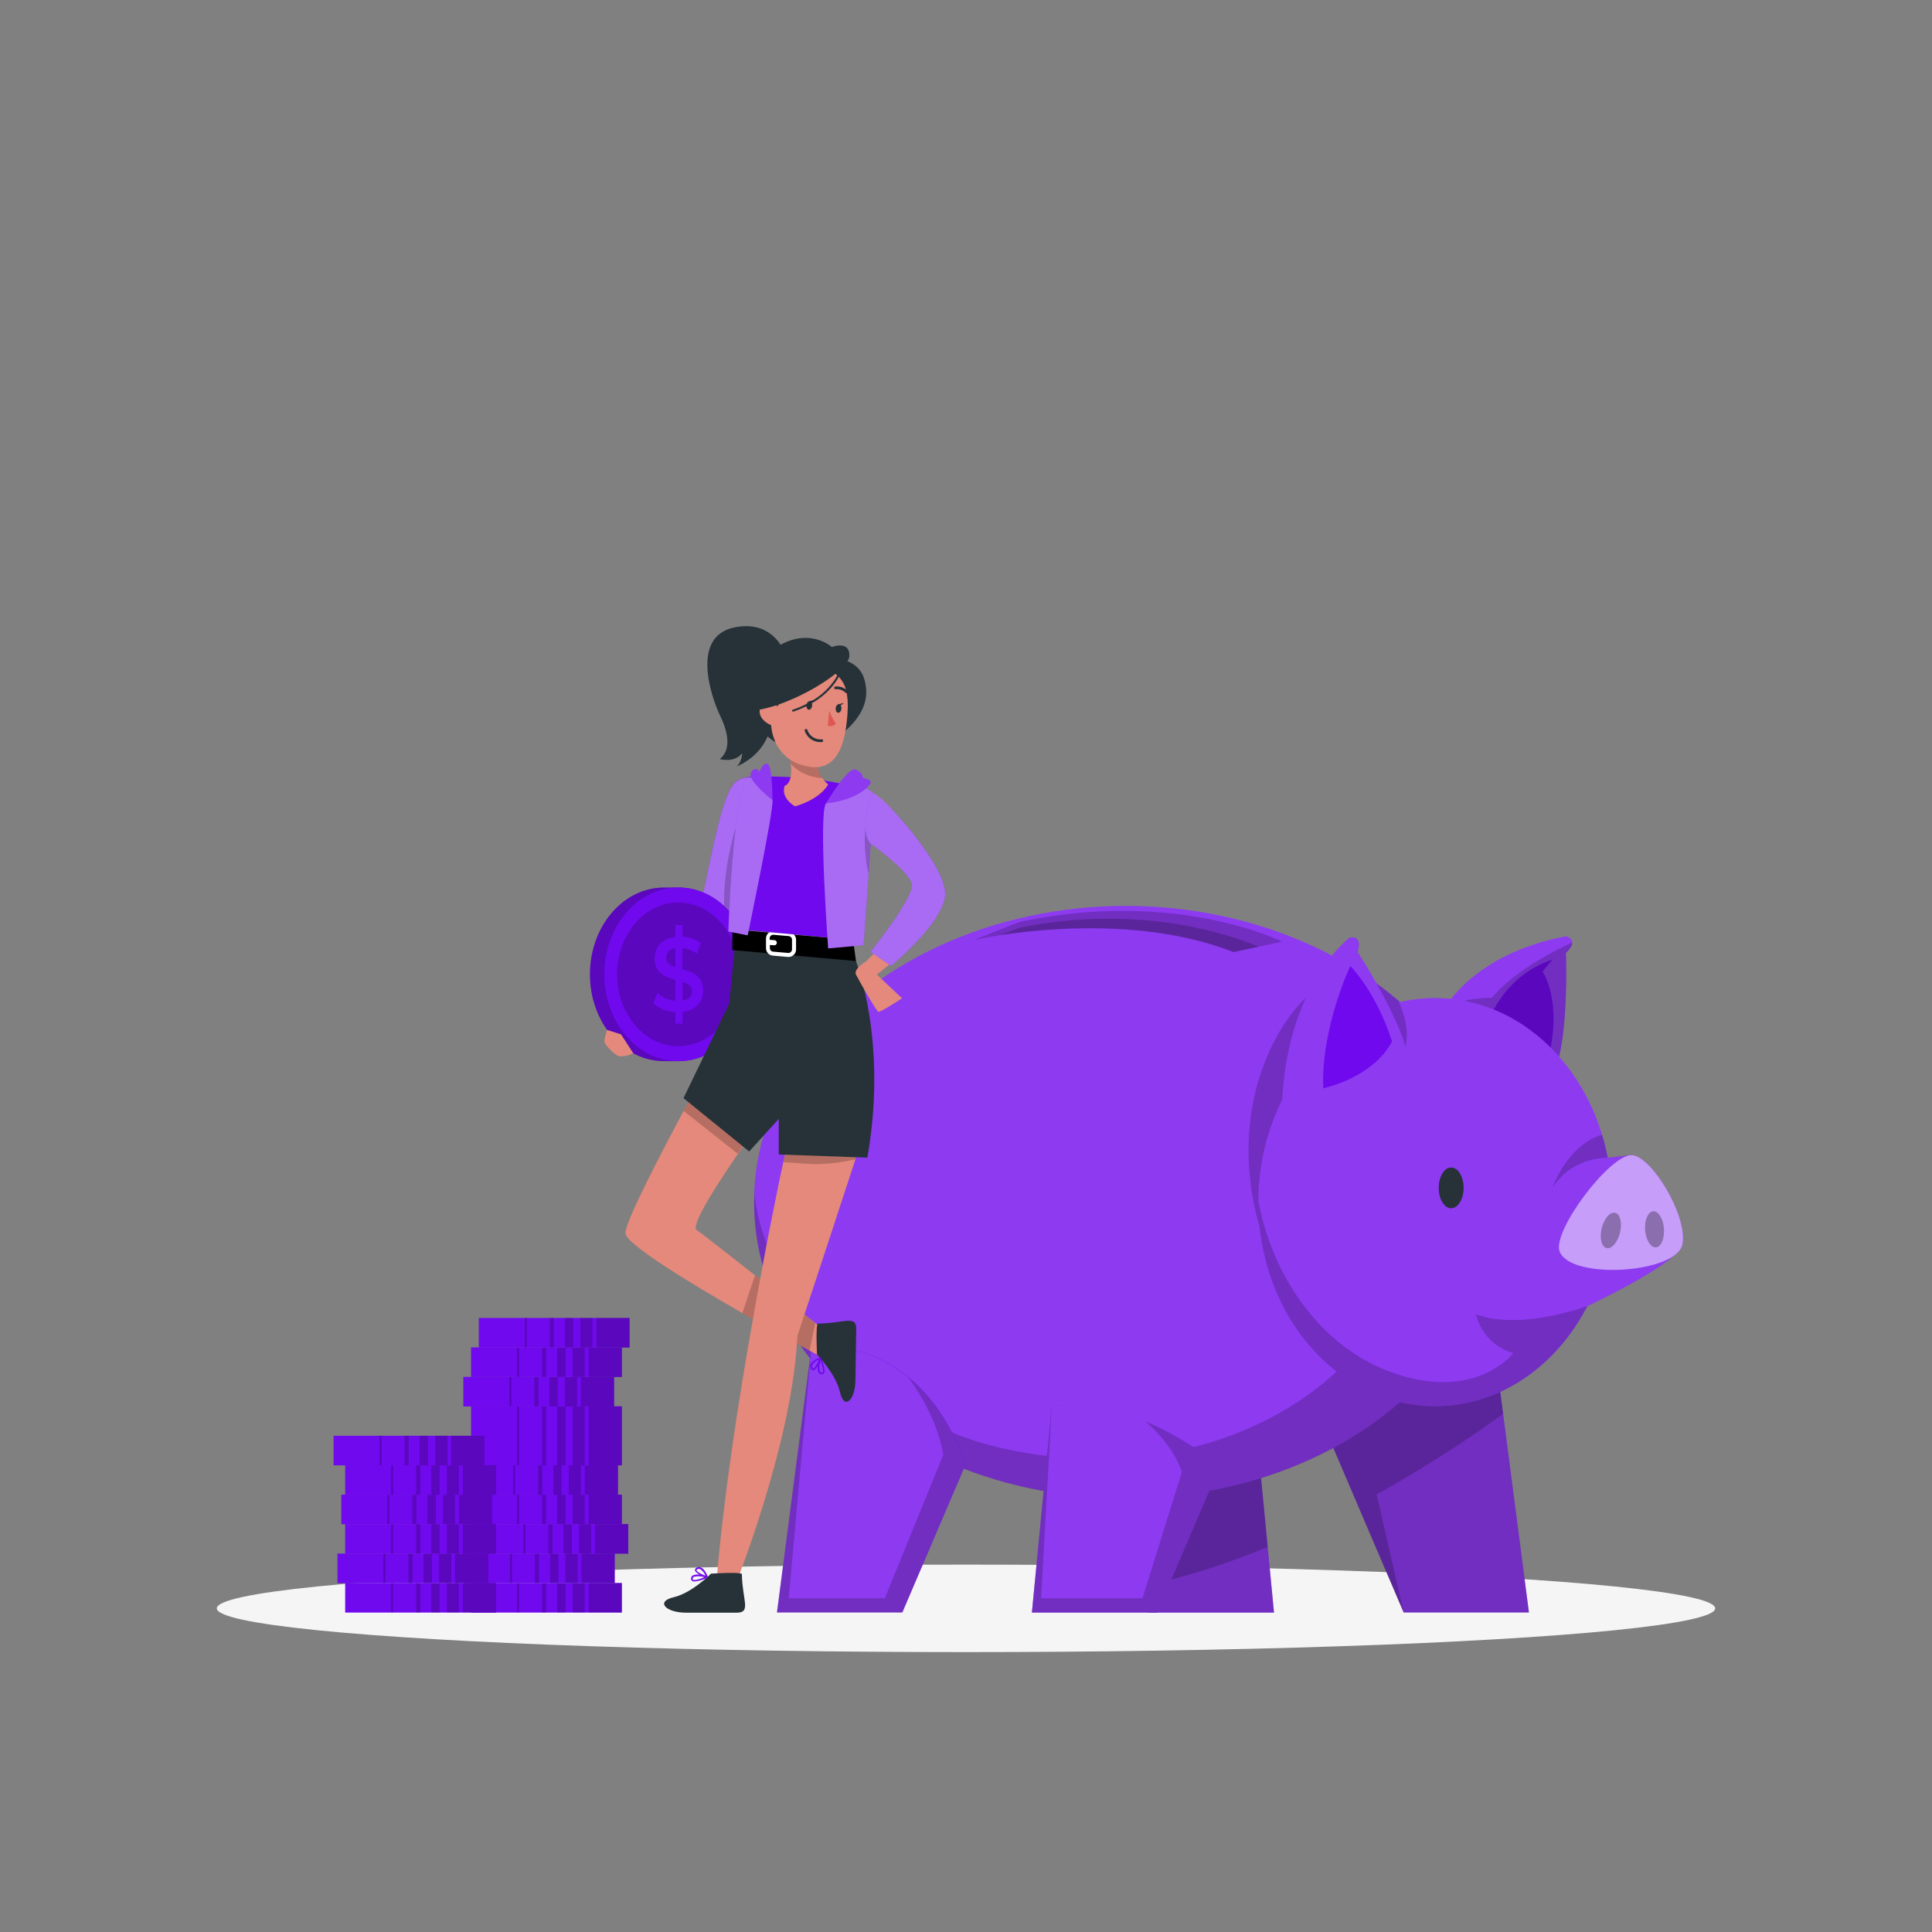 <svg xmlns="http://www.w3.org/2000/svg" viewBox="0 0 500 500"><rect x="0" y="0" width="500" height="500" fill="#808080" stroke="none"/><g id="freepik--Shadow--inject-356"><ellipse id="freepik--path--inject-356" cx="250" cy="416.24" rx="193.89" ry="11.32" style="fill:#f5f5f5"></ellipse></g><g id="freepik--Coins--inject-356"><rect x="121.91" y="409.67" width="39.03" height="7.66" style="fill:#7009ED"></rect><rect x="152.34" y="409.67" width="8.6" height="7.66" style="opacity:0.2"></rect><rect x="148.21" y="409.67" width="3.13" height="7.66" transform="translate(299.55 827) rotate(180)" style="opacity:0.2"></rect><rect x="144.2" y="409.67" width="2.14" height="7.66" transform="translate(290.54 827) rotate(180)" style="opacity:0.2"></rect><rect x="140.27" y="409.67" width="1.07" height="7.66" transform="translate(281.61 827) rotate(180)" style="opacity:0.2"></rect><rect x="133.81" y="409.67" width="0.54" height="7.66" transform="translate(268.15 827) rotate(180)" style="opacity:0.2"></rect><rect x="120.07" y="402.05" width="39.03" height="7.66" style="fill:#7009ED"></rect><rect x="150.5" y="402.05" width="8.6" height="7.66" style="opacity:0.2"></rect><rect x="146.36" y="402.05" width="3.13" height="7.66" transform="translate(295.86 811.76) rotate(180)" style="opacity:0.2"></rect><rect x="142.35" y="402.05" width="2.14" height="7.66" transform="translate(286.85 811.76) rotate(180)" style="opacity:0.2"></rect><rect x="138.42" y="402.05" width="1.07" height="7.66" transform="translate(277.92 811.76) rotate(180)" style="opacity:0.2"></rect><rect x="131.96" y="402.05" width="0.54" height="7.66" transform="translate(264.46 811.76) rotate(180)" style="opacity:0.2"></rect><rect x="123.56" y="394.43" width="39.03" height="7.66" style="fill:#7009ED"></rect><rect x="153.99" y="394.43" width="8.6" height="7.66" style="opacity:0.2"></rect><rect x="149.85" y="394.43" width="3.13" height="7.66" transform="translate(302.84 796.52) rotate(180)" style="opacity:0.2"></rect><rect x="145.84" y="394.43" width="2.14" height="7.66" transform="translate(293.83 796.52) rotate(180)" style="opacity:0.2"></rect><rect x="141.91" y="394.43" width="1.07" height="7.66" transform="translate(284.9 796.52) rotate(180)" style="opacity:0.2"></rect><rect x="135.45" y="394.43" width="0.54" height="7.66" transform="translate(271.44 796.52) rotate(180)" style="opacity:0.2"></rect><rect x="121.91" y="386.81" width="39.03" height="7.66" style="fill:#7009ED"></rect><rect x="152.34" y="386.81" width="8.6" height="7.66" style="opacity:0.2"></rect><rect x="148.21" y="386.81" width="3.13" height="7.66" transform="translate(299.55 781.28) rotate(180)" style="opacity:0.2"></rect><rect x="144.2" y="386.81" width="2.14" height="7.66" transform="translate(290.54 781.28) rotate(180)" style="opacity:0.2"></rect><rect x="140.27" y="386.81" width="1.07" height="7.66" transform="translate(281.61 781.28) rotate(180)" style="opacity:0.2"></rect><rect x="133.81" y="386.81" width="0.54" height="7.66" transform="translate(268.15 781.28) rotate(180)" style="opacity:0.2"></rect><rect x="120.91" y="379.19" width="39.03" height="7.66" style="fill:#7009ED"></rect><rect x="151.34" y="379.19" width="8.6" height="7.66" style="opacity:0.2"></rect><rect x="147.21" y="379.19" width="3.13" height="7.66" transform="translate(297.55 766.04) rotate(180)" style="opacity:0.2"></rect><rect x="143.2" y="379.19" width="2.14" height="7.66" transform="translate(288.54 766.04) rotate(180)" style="opacity:0.2"></rect><rect x="139.27" y="379.19" width="1.07" height="7.66" transform="translate(279.61 766.04) rotate(180)" style="opacity:0.2"></rect><rect x="132.81" y="379.19" width="0.54" height="7.66" transform="translate(266.15 766.04) rotate(180)" style="opacity:0.2"></rect><rect x="121.91" y="371.57" width="39.03" height="7.66" style="fill:#7009ED"></rect><rect x="152.34" y="371.57" width="8.6" height="7.66" style="opacity:0.2"></rect><rect x="148.21" y="371.57" width="3.13" height="7.66" transform="translate(299.55 750.8) rotate(180)" style="opacity:0.2"></rect><rect x="144.2" y="371.57" width="2.14" height="7.66" transform="translate(290.54 750.8) rotate(180)" style="opacity:0.2"></rect><rect x="140.27" y="371.57" width="1.07" height="7.66" transform="translate(281.61 750.8) rotate(180)" style="opacity:0.2"></rect><rect x="133.81" y="371.57" width="0.54" height="7.66" transform="translate(268.15 750.8) rotate(180)" style="opacity:0.2"></rect><rect x="121.91" y="363.95" width="39.03" height="7.66" style="fill:#7009ED"></rect><rect x="152.34" y="363.95" width="8.6" height="7.66" style="opacity:0.2"></rect><rect x="148.21" y="363.95" width="3.13" height="7.66" transform="translate(299.55 735.56) rotate(180)" style="opacity:0.2"></rect><rect x="144.2" y="363.95" width="2.14" height="7.66" transform="translate(290.54 735.56) rotate(180)" style="opacity:0.2"></rect><rect x="140.27" y="363.95" width="1.07" height="7.66" transform="translate(281.61 735.56) rotate(180)" style="opacity:0.2"></rect><rect x="133.81" y="363.95" width="0.54" height="7.66" transform="translate(268.15 735.56) rotate(180)" style="opacity:0.2"></rect><rect x="119.91" y="356.33" width="39.03" height="7.66" style="fill:#7009ED"></rect><rect x="150.34" y="356.33" width="8.6" height="7.66" style="opacity:0.2"></rect><rect x="146.21" y="356.33" width="3.13" height="7.66" transform="translate(295.55 720.32) rotate(180)" style="opacity:0.2"></rect><rect x="142.2" y="356.33" width="2.14" height="7.66" transform="translate(286.54 720.32) rotate(180)" style="opacity:0.2"></rect><rect x="138.27" y="356.33" width="1.07" height="7.66" transform="translate(277.61 720.32) rotate(180)" style="opacity:0.2"></rect><rect x="131.81" y="356.33" width="0.54" height="7.66" transform="translate(264.15 720.32) rotate(180)" style="opacity:0.2"></rect><rect x="121.91" y="348.71" width="39.03" height="7.66" style="fill:#7009ED"></rect><rect x="152.34" y="348.71" width="8.6" height="7.66" style="opacity:0.2"></rect><rect x="148.21" y="348.71" width="3.13" height="7.66" transform="translate(299.55 705.08) rotate(180)" style="opacity:0.2"></rect><rect x="144.2" y="348.71" width="2.14" height="7.66" transform="translate(290.54 705.08) rotate(180)" style="opacity:0.2"></rect><rect x="140.27" y="348.71" width="1.07" height="7.66" transform="translate(281.61 705.08) rotate(180)" style="opacity:0.2"></rect><rect x="133.81" y="348.71" width="0.54" height="7.66" transform="translate(268.15 705.08) rotate(180)" style="opacity:0.2"></rect><rect x="123.91" y="341.09" width="39.03" height="7.66" style="fill:#7009ED"></rect><rect x="154.34" y="341.09" width="8.6" height="7.66" style="opacity:0.2"></rect><rect x="150.21" y="341.09" width="3.13" height="7.66" transform="translate(303.55 689.84) rotate(180)" style="opacity:0.2"></rect><rect x="146.2" y="341.09" width="2.14" height="7.66" transform="translate(294.54 689.84) rotate(180)" style="opacity:0.2"></rect><rect x="142.27" y="341.09" width="1.07" height="7.66" transform="translate(285.61 689.84) rotate(180)" style="opacity:0.2"></rect><rect x="135.81" y="341.09" width="0.54" height="7.66" transform="translate(272.15 689.84) rotate(180)" style="opacity:0.2"></rect><rect x="89.33" y="409.67" width="39.03" height="7.66" style="fill:#7009ED"></rect><rect x="119.77" y="409.67" width="8.6" height="7.66" style="opacity:0.2"></rect><rect x="115.63" y="409.67" width="3.13" height="7.66" transform="translate(234.4 827) rotate(180)" style="opacity:0.2"></rect><rect x="111.62" y="409.67" width="2.14" height="7.66" transform="translate(225.39 827) rotate(180)" style="opacity:0.2"></rect><rect x="107.69" y="409.67" width="1.07" height="7.66" transform="translate(216.46 827) rotate(180)" style="opacity:0.2"></rect><rect x="101.23" y="409.67" width="0.54" height="7.66" transform="translate(202.99 827) rotate(180)" style="opacity:0.2"></rect><rect x="87.33" y="402.05" width="39.03" height="7.66" style="fill:#7009ED"></rect><rect x="117.77" y="402.05" width="8.6" height="7.66" style="opacity:0.2"></rect><rect x="113.63" y="402.05" width="3.13" height="7.66" transform="translate(230.4 811.76) rotate(180)" style="opacity:0.2"></rect><rect x="109.62" y="402.05" width="2.14" height="7.66" transform="translate(221.39 811.76) rotate(180)" style="opacity:0.2"></rect><rect x="105.69" y="402.05" width="1.07" height="7.66" transform="translate(212.46 811.76) rotate(180)" style="opacity:0.2"></rect><rect x="99.23" y="402.05" width="0.54" height="7.66" transform="translate(198.99 811.76) rotate(180)" style="opacity:0.2"></rect><rect x="89.33" y="394.43" width="39.03" height="7.66" style="fill:#7009ED"></rect><rect x="119.77" y="394.43" width="8.6" height="7.66" style="opacity:0.2"></rect><rect x="115.63" y="394.43" width="3.13" height="7.66" transform="translate(234.4 796.52) rotate(180)" style="opacity:0.2"></rect><rect x="111.62" y="394.43" width="2.14" height="7.66" transform="translate(225.39 796.52) rotate(180)" style="opacity:0.2"></rect><rect x="107.69" y="394.43" width="1.07" height="7.66" transform="translate(216.46 796.52) rotate(180)" style="opacity:0.2"></rect><rect x="101.23" y="394.43" width="0.54" height="7.66" transform="translate(202.99 796.52) rotate(180)" style="opacity:0.2"></rect><rect x="88.33" y="386.81" width="39.03" height="7.66" style="fill:#7009ED"></rect><rect x="118.77" y="386.81" width="8.6" height="7.66" style="opacity:0.2"></rect><rect x="114.63" y="386.81" width="3.13" height="7.66" transform="translate(232.4 781.28) rotate(180)" style="opacity:0.2"></rect><rect x="110.62" y="386.81" width="2.14" height="7.66" transform="translate(223.39 781.28) rotate(180)" style="opacity:0.2"></rect><rect x="106.69" y="386.81" width="1.07" height="7.66" transform="translate(214.46 781.28) rotate(180)" style="opacity:0.2"></rect><rect x="100.23" y="386.81" width="0.54" height="7.66" transform="translate(200.99 781.28) rotate(180)" style="opacity:0.2"></rect><rect x="89.33" y="379.19" width="39.03" height="7.66" style="fill:#7009ED"></rect><rect x="119.77" y="379.19" width="8.6" height="7.66" style="opacity:0.2"></rect><rect x="115.63" y="379.19" width="3.13" height="7.66" transform="translate(234.4 766.04) rotate(180)" style="opacity:0.2"></rect><rect x="111.62" y="379.19" width="2.14" height="7.66" transform="translate(225.39 766.04) rotate(180)" style="opacity:0.2"></rect><rect x="107.69" y="379.19" width="1.07" height="7.66" transform="translate(216.46 766.04) rotate(180)" style="opacity:0.2"></rect><rect x="101.23" y="379.19" width="0.54" height="7.66" transform="translate(202.99 766.04) rotate(180)" style="opacity:0.2"></rect><rect x="86.33" y="371.57" width="39.03" height="7.66" style="fill:#7009ED"></rect><rect x="116.77" y="371.57" width="8.6" height="7.66" style="opacity:0.2"></rect><rect x="112.63" y="371.57" width="3.13" height="7.66" transform="translate(228.4 750.8) rotate(180)" style="opacity:0.2"></rect><rect x="108.62" y="371.57" width="2.14" height="7.66" transform="translate(219.39 750.8) rotate(180)" style="opacity:0.2"></rect><rect x="104.69" y="371.57" width="1.07" height="7.66" transform="translate(210.46 750.8) rotate(180)" style="opacity:0.2"></rect><rect x="98.23" y="371.57" width="0.54" height="7.66" transform="translate(196.99 750.8) rotate(180)" style="opacity:0.2"></rect></g><g id="freepik--piggy-bank--inject-356"><path d="M324.57,363.92l5.14,53.41H297.27l-16.22-37.95S304,360.43,324.57,363.92Z" style="fill:#7009ED"></path><path d="M386.68,348l9,69.29H363.27l-19.43-45.46S354.64,347.79,386.68,348Z" style="fill:#7009ED"></path><path d="M324.57,363.92l5.14,53.41H297.27l-16.22-37.95S304,360.43,324.57,363.92Z" style="fill:#fff;opacity:0.2"></path><path d="M386.68,348l9,69.29H363.27l-19.43-45.46S354.64,347.79,386.68,348Z" style="fill:#fff;opacity:0.2"></path><path d="M329.71,417.33H297.27l-16.22-37.95s22.95-18.95,43.52-15.45l3.5,36.41Z" style="opacity:0.2"></path><path d="M395.71,417.33H363.27l-19.43-45.46s10.8-24.08,42.84-23.83L389,365.92Z" style="opacity:0.2"></path><path d="M328.07,400.34a195.62,195.62,0,0,1-31.18,10l.38,7-16.22-37.95s22.95-18.95,43.52-15.45Z" style="opacity:0.2"></path><path d="M356.27,386.75l7,30.58-19.43-45.46s10.8-24.08,42.84-23.83L389,365.92A328.8,328.8,0,0,1,356.27,386.75Z" style="opacity:0.2"></path><ellipse cx="291.37" cy="311.11" rx="96.21" ry="76.66" style="fill:#7009ED"></ellipse><path d="M387.58,311.11c0,1.9-.09,3.79-.26,5.66C385.72,334.21,376.8,350,363,362.3c-17.61,15.64-43.18,25.48-71.63,25.48-53.13,0-96.2-34.33-96.2-76.67,0-.84,0-1.67.06-2.5,1.65-41.18,44.06-74.16,96.14-74.16,23.87,0,45.7,6.92,62.51,18.38C374.51,266.9,387.58,287.79,387.58,311.11Z" style="fill:#fff;opacity:0.2"></path><path d="M369.37,356c.48-.53,1-1.06,1.42-1.6l1-1.2c.43-.52.86-1.05,1.27-1.59l1-1.26c.4-.54.78-1.08,1.17-1.62s.61-.86.91-1.3.75-1.15,1.11-1.72.55-.84.81-1.27c.53-.87,1-1.75,1.52-2.64.27-.5.53-1,.79-1.51s.65-1.25.95-1.89.45-1,.67-1.47.51-1.14.75-1.71.4-1,.6-1.55.44-1.14.64-1.71.36-1,.53-1.57.37-1.18.55-1.77.3-1,.43-1.56.32-1.25.47-1.88.23-1,.33-1.49c.15-.71.27-1.43.4-2.15.07-.42.15-.85.22-1.27.17-1.15.31-2.31.42-3.47.17-1.87.26-3.76.26-5.66,0-23.32-13.07-44.21-33.7-58.28-11.5-4.51-29,14.19-30.65,40.84-1.37,22.58,9.15,45.57,24.74,59.26-19.09,19.3-52.66,30.32-89.62,21.61-39.21-9.25-61.48-45.15-63.12-65.93,0,.83-.06,1.66-.06,2.5,0,42.34,43.07,76.67,96.2,76.67,28.45,0,54-9.85,71.62-25.49h0l.12-.12c.16-.13.31-.28.46-.42.76-.69,1.51-1.38,2.23-2.09l.91-.91c.56-.56,1.11-1.12,1.65-1.69C368.71,356.71,369,356.34,369.37,356Z" style="opacity:0.2"></path><path d="M331.79,243.7l-6,1.28-6.53,1.4C297,237.76,271.12,240.15,259,242c-4.07.63-6.6,1.19-6.93,1.27l11.63-4.63C304.31,229.88,331.79,243.7,331.79,243.7Z" style="opacity:0.2"></path><path d="M325.8,245l-6.53,1.4C297,237.76,271.12,240.15,259,242l4.72-1.88C293,234.18,315.53,240.81,325.8,245Z" style="opacity:0.2"></path><path d="M373.87,261s7.38-14.16,31.38-18.68c0,0,3.7.77,0,4.32,0,0,.79,19.17-2.37,29S373.87,261,373.87,261Z" style="fill:#7009ED"></path><path d="M405.25,246.64s.79,19.17-2.37,29a4,4,0,0,1-.49,1A3.37,3.37,0,0,1,399,278a9.16,9.16,0,0,0,1.17-2.39c.14-.4.28-.85.4-1.33,4-15.22-1.38-22.84-1.38-22.84l2.57-3.1c-14.18,4.77-17.41,18.42-17.41,18.42l.23.42a63.52,63.52,0,0,0,3.54,5.54A141.1,141.1,0,0,1,373.87,261s7.38-14.17,31.38-18.69c0,0,1.69.35,1.64,1.68A4.36,4.36,0,0,1,405.25,246.64Z" style="fill:#fff;opacity:0.2"></path><path d="M405.25,246.64s.79,19.17-2.37,29a4,4,0,0,1-.49,1l-2.22-1.1c-4.74-2.39-10.78-5.55-15.59-8.43a32.82,32.82,0,0,1-8.14-7c2.35-1.87,9.69-1.87,9.69-1.87,6.53-8.1,20.76-14.3,20.76-14.3A4.36,4.36,0,0,1,405.25,246.64Z" style="opacity:0.2"></path><path d="M422.22,298.93l-6.14.71c-4.54-23.65-22.81-41.34-44.66-41.34-25.28,0-45.76,23.64-45.76,52.81s20.48,52.81,45.76,52.81c16.75,0,31.39-10.39,39.37-25.9h0s23.78-11.08,24.68-16.15Z" style="fill:#7009ED"></path><path d="M435.47,321.87c-.9,5.07-24.68,16.15-24.68,16.15h0c-8,15.5-22.62,25.9-39.37,25.9-25.28,0-45.76-23.65-45.76-52.82v-.35c.09-15.83,6.22-30,15.86-39.63a43.54,43.54,0,0,1,20.53-11.72,39.85,39.85,0,0,1,9.37-1.11c20,0,36.95,14.78,43.19,35.37a57.81,57.81,0,0,1,1.47,6l6.14-.71Z" style="fill:#fff;opacity:0.2"></path><path d="M363.19,272.85c-2.74,7.42-16.59.95-21.67-1.72a43.54,43.54,0,0,1,20.53-11.72C363.67,263,365,268,363.19,272.85Z" style="opacity:0.2"></path><path d="M416.08,299.64s-9.18-.39-14.32,7.78c0,0,3.86-11.12,12.85-13.75A57.81,57.81,0,0,1,416.08,299.64Z" style="opacity:0.2"></path><path d="M410.79,338h0c-8,15.5-22.62,25.9-39.37,25.9-25.28,0-45.76-23.65-45.76-52.82v-.35c3.4,18.78,15.44,37.09,33.37,44,22.55,8.71,32.64-4.55,32.64-4.55A13.67,13.67,0,0,1,382,340.13C393.45,344.48,410.79,338,410.79,338Z" style="opacity:0.2"></path><path d="M422.22,298.93c4.94,0,14.44,15.22,13.25,22.94s-29.08,9.5-31.86,2C401.66,318.61,416.48,298.93,422.22,298.93Z" style="fill:#7009ED"></path><path d="M422.22,298.93c4.94,0,14.44,15.22,13.25,22.94s-29.08,9.5-31.86,2C401.66,318.61,416.48,298.93,422.22,298.93Z" style="fill:#fff;opacity:0.6"></path><path d="M419.26,319c-.61,2.52-2.17,4.3-3.48,4s-1.87-2.61-1.26-5.12,2.16-4.3,3.47-4S419.87,316.44,419.26,319Z" style="opacity:0.3"></path><ellipse cx="428.22" cy="318.11" rx="2.44" ry="4.68" transform="translate(-22.82 33.28) rotate(-4.33)" style="opacity:0.3"></ellipse><path d="M378.78,307.42c0,2.91-1.44,5.27-3.22,5.27s-3.22-2.36-3.22-5.27,1.44-5.27,3.22-5.27S378.78,304.51,378.78,307.42Z" style="fill:#263238"></path><path d="M331.8,287.62s-.93-28.7,17.35-44.9c0,0,3.57-1.23,2.22,3.71,0,0,10.52,16.05,12.86,26.13S331.8,287.62,331.8,287.62Z" style="fill:#7009ED"></path><path d="M331.8,287.62s-.93-28.7,17.35-44.9c0,0,3.57-1.23,2.22,3.71,0,0,10.52,16.05,12.86,26.13S331.8,287.62,331.8,287.62Z" style="fill:#fff;opacity:0.2"></path><path d="M349.46,250s-7.64,16.09-7,31.64c0,0,12.85-2.64,17.8-12.13C360.22,269.51,356.9,258,349.46,250Z" style="fill:#7009ED"></path><path d="M272.2,363.92l-5.15,53.41h32.44l16.22-37.95S292.77,360.43,272.2,363.92Z" style="fill:#7009ED"></path><path d="M210.09,348l-9,69.29h32.44l16.22-37.95S242.13,347.79,210.09,348Z" style="fill:#7009ED"></path><path d="M315.71,379.38l-16.22,37.95H267.05l5.15-53.4c8.25-1.4,16.87.8,24.25,3.95A88,88,0,0,1,315.71,379.38Z" style="fill:#fff;opacity:0.2"></path><path d="M249.71,379.38l-16.22,37.95H201.05l9-69.29c11-.09,19.11,3.58,25,8.43C246.44,365.76,249.71,379.38,249.71,379.38Z" style="fill:#fff;opacity:0.2"></path><path d="M249.71,379.38l-16.22,37.95H201.05l9-69.29-5.94,65.59H229l15.11-37.11s-1-9.11-9-20C246.44,365.76,249.71,379.38,249.71,379.38Z" style="opacity:0.2"></path><path d="M315.71,379.38l-16.22,37.95H267.05l5.15-53.4-2.77,49.7h26.26L305.87,381s-1.51-6.22-9.42-13.14A88,88,0,0,1,315.71,379.38Z" style="opacity:0.2"></path></g><g id="freepik--Character--inject-356"><path d="M193.18,201.12c-6.41,1.93-9,25.56-12.74,34.61s-11.47,27-11.47,27l3,3.13s13.26-22,15-25.29,9.57-28,9.57-28Z" style="fill:#e4897b"></path><path d="M193.18,201.12c-3.84,1.07-5.41,1.13-10.89,28.85l-11.94,27.47L176,261s12.22-21.19,15-26.55,6.06-26.56,6.06-26.56Z" style="fill:#7009ED"></path><path d="M197.09,207.9s-1.16,7.55-2.69,14.77c-1,4.88-2.25,9.62-3.37,11.78-.65,1.25-1.81,3.35-3.21,5.85-.76,1.36-1.6,2.84-2.46,4.36C181,252.32,176,261,176,261l-5.67-3.57L182.29,230c5.48-27.71,7.05-27.78,10.89-28.84Z" style="fill:#fff;opacity:0.4"></path><path d="M194.4,222.67c-1,4.88-2.25,9.62-3.37,11.78-.65,1.25-1.81,3.35-3.21,5.85-1.79-13,2.52-25.85,2.52-25.85C192.07,215.87,193.42,218.89,194.4,222.67Z" style="opacity:0.2;isolation:isolate"></path><path d="M175.56,229.69h-3.71c-10.59,0-19.17,10.06-19.17,22.47s8.58,22.46,19.17,22.46h3.71c10.58,0,19.17-10.06,19.17-22.46S186.14,229.69,175.56,229.69Z" style="fill:#7009ED"></path><path d="M175.56,229.69h-3.71c-10.59,0-19.17,10.06-19.17,22.47s8.58,22.46,19.17,22.46h3.71c10.58,0,19.17-10.06,19.17-22.46S186.14,229.69,175.56,229.69Z" style="opacity:0.2;isolation:isolate"></path><ellipse cx="175.56" cy="252.16" rx="19.17" ry="22.47" style="fill:#7009ED"></ellipse><ellipse cx="175.56" cy="252.16" rx="15.85" ry="18.58" style="opacity:0.2;isolation:isolate"></ellipse><path d="M176.66,261.89v3.05h-1.9v-3a9.32,9.32,0,0,1-5.69-2.26l1.05-2.75a8.14,8.14,0,0,0,4.64,2.07v-5.44c-2.58-.73-5.34-1.71-5.34-5.49,0-2.77,1.72-5.19,5.34-5.6v-3.07h1.9v3a8.94,8.94,0,0,1,4.71,1.66l-1,2.75a8.68,8.68,0,0,0-3.76-1.47v5.49c2.57.74,5.38,1.69,5.38,5.47C182,259.06,180.3,261.45,176.66,261.89Zm-1.9-11.64v-4.84a2.47,2.47,0,0,0-2.35,2.48C172.41,249.19,173.41,249.79,174.76,250.25Zm4.31,6.28c0-1.33-1-1.95-2.41-2.42v4.82C178.35,258.63,179.07,257.7,179.07,256.53Z" style="fill:#7009ED"></path><path d="M217.71,347.75l-2.54,4.86s-2.18-1.16-5.65-3.06c-1-.54-2.09-1.14-3.27-1.8-3.28-1.8-7.22-4-11.38-6.35l-2.72-1.56c-14.43-8.27-30.3-18-30.3-20.73,0-3,9.3-20.9,16.74-34.74,5-9.24,9.11-16.68,9.11-16.68l17.67,10.82s-6,8.05-12.19,16.91c-7.19,10.33-14.58,21.76-12.89,22.9,1.29.86,7.86,6,15.13,11.75l1.32,1c3.92,3.1,8,6.31,11.46,9.09l2.82,2.23Z" style="fill:#e4897b"></path><path d="M205.37,278.51s-8.29,11.2-14.46,20.06l-14-11.07c5-9.24,10.82-19.81,10.82-19.81Z" style="opacity:0.2;isolation:isolate"></path><path d="M211,342.43l-1.5,7.12c-4.34-2.37-10.7-5.88-17.37-9.71,1.13-3.44,2.43-7.31,3.27-9.77C200.85,334.35,206.68,339,211,342.43Z" style="opacity:0.2;isolation:isolate"></path><path d="M225.5,287.5l-3.4,10.38-.7,2.13-5.19,15.8-.59,1.81-3.43,10.43-4,12.15-1.84,5.61c0,.64-.06,1.29-.11,1.94-1.75,26.83-15.72,61.91-15.72,61.91l-5-1.36c1.77-21.08,5.56-45.64,9.33-66.9.63-3.53,1.25-7,1.87-10.29.35-1.86.69-3.69,1-5.47.72-3.77,1.4-7.34,2.07-10.66.32-1.58.62-3.09.91-4.56.73-3.62,1.39-6.85,2-9.62s1.05-5.06,1.43-6.81c.55-2.56.86-4,.86-4Z" style="fill:#e4897b"></path><path d="M211.7,342.55c-.65,0-.26,8-.26,8s4.9,5,5.95,9.74,3.94,2.16,4-3.16.14-9.37.2-13.14S218.41,342.49,211.7,342.55Z" style="fill:#263238"></path><path d="M213.21,355.43a.76.76,0,0,1-.85.18.88.88,0,0,1-.54-.43,3.3,3.3,0,0,1-.16-1.79c-.36.64-.79,1.2-1.21,1.22-.27,0-.49-.17-.66-.53a1.24,1.24,0,0,1,0-1c.47-1.07,2.33-1.71,2.41-1.74a.22.22,0,0,1,.16,0l.05,0h0a.18.18,0,0,1,0,.07,10,10,0,0,1,1,3.31A1.12,1.12,0,0,1,213.21,355.43Zm-1-.45a.45.45,0,0,0,.28.23c.31.08.39,0,.42,0,.31-.37-.11-1.83-.58-3A5.14,5.14,0,0,0,212.19,355Zm-2-1.08c0,.11.15.3.26.29.36,0,1-1.14,1.46-2.31a3.4,3.4,0,0,0-1.73,1.34.72.72,0,0,0-.08.32A.8.8,0,0,0,210.18,353.9Z" style="fill:#7009ED"></path><path d="M192,407.4c0-.65-8-.14-8-.14s-4.9,5-9.65,6.1-2.1,4,3.21,4h13.15C194.47,417.33,192.11,414.11,192,407.4Z" style="fill:#263238"></path><path d="M179.09,409.11a.76.76,0,0,1-.19-.85.83.83,0,0,1,.42-.54,3.34,3.34,0,0,1,1.79-.2c-.65-.34-1.22-.76-1.24-1.18,0-.27.16-.5.52-.67a1.24,1.24,0,0,1,1,0c1.08.45,1.75,2.31,1.78,2.39a.22.22,0,0,1,0,.16l0,0h0a.2.2,0,0,1-.07.06,10,10,0,0,1-3.3,1A1.12,1.12,0,0,1,179.09,409.11Zm.44-1a.45.45,0,0,0-.23.28c-.08.31,0,.39,0,.42.38.31,1.84-.13,3-.63A5.27,5.27,0,0,0,179.53,408.08Zm1-2c-.11.05-.29.16-.28.27,0,.35,1.16,1,2.33,1.42a3.44,3.44,0,0,0-1.36-1.71,1,1,0,0,0-.32-.07A.84.84,0,0,0,180.57,406.05Z" style="fill:#7009ED"></path><path d="M197.64,293.25l-1.15,1.08-17.18-11.65,2.17-5.3a17.2,17.2,0,0,0,.81,5.5C183.23,285.1,194.61,291.56,197.64,293.25Z" style="fill:#fff;opacity:0.7;isolation:isolate"></path><path d="M225.5,287.5,221.4,300c-9.39,2.23-14.76.82-18.67.79.57-2.76,1.05-5.06,1.43-6.81.55-2.56.86-4,.86-4Z" style="opacity:0.2;isolation:isolate"></path><path d="M225.25,294.53c-.21,1.65-.47,3.34-.77,5.06l-22.94-.81v-9.21L193.89,298l-17-13.8,11.82-24.46,1.52-15.41,30.87,3.28S229,266.1,225.25,294.53Z" style="fill:#263238"></path><polygon points="220.78 243.23 189.52 240.53 189.52 245.88 221.52 248.71 220.78 243.23"></polygon><path d="M198.24,242.9v2.48a1.93,1.93,0,0,0,1.77,1.93l3.9.35h.17a2,2,0,0,0,1.31-.51,2,2,0,0,0,.63-1.43v-2.5a1.93,1.93,0,0,0-1.77-1.93l-3.91-.34a1.93,1.93,0,0,0-1.48.51A2,2,0,0,0,198.24,242.9Zm1,2.48v-.82l0,0,1.09.08a.66.66,0,1,0,.1-1.32l-1.09-.09-.15,0v-.37a.92.92,0,0,1,.3-.7.94.94,0,0,1,.63-.24h.09l3.9.34a.93.93,0,0,1,.86.93v2.5a.93.93,0,0,1-.31.69.89.89,0,0,1-.71.24l-3.91-.34A.94.94,0,0,1,199.24,245.38Z" style="fill:#fff"></path><path d="M193.18,201.12s19.17-1.44,33.08,4.3l-5.48,37.81-29.66-2.7S190.34,212.36,193.18,201.12Z" style="fill:#7009ED"></path><path d="M214.33,203s-1.68,3.63-8.55,5.68c0,0-3.79-2-2.71-5.32,0,0,2.19-.38,1.58-5.62q0-.21-.06-.45a33,33,0,0,0-.83-3.89l8.19-3s-2.06,6.69.9,11A6.76,6.76,0,0,0,214.33,203Z" style="fill:#e4897b"></path><path d="M212.85,201.37a12,12,0,0,1-8.2-3.66q0-.21-.06-.45a33,33,0,0,0-.83-3.89l8.19-3S209.89,197.05,212.85,201.37Z" style="opacity:0.2;isolation:isolate"></path><path d="M203.94,171.29s-2.24-11.18-13.76-8.94-6.15,18-3.8,22.89,2.68,9-.11,11.21c0,0,3.8,1.09,5.81-1.52,0,0-.11,2.41-1.45,3.42,0,0,11.58-4.14,8.64-17.67S203.94,171.29,203.94,171.29Z" style="fill:#263238"></path><path d="M216.24,170.4s5.81.22,7.37,5.14.33,10.42-8.33,16.29-15.93.1-19.28-3.9-1.68-17.56,7.94-19.17S216.24,170.4,216.24,170.4Z" style="fill:#263238"></path><path d="M210.69,172c7.38,1.07,9.18,5.36,8.62,13-.7,9.59-3.77,16-12.7,12.68C194.49,193.13,198.45,170.22,210.69,172Z" style="fill:#e4897b"></path><path d="M214.6,183.92a16.06,16.06,0,0,0,1.71,3.37,2.06,2.06,0,0,1-2.07.55Z" style="fill:#de5753"></path><path d="M210.18,182.67c-.07.6-.46,1.06-.87,1s-.67-.58-.6-1.19.46-1.06.87-1S210.25,182.06,210.18,182.67Z" style="fill:#263238"></path><path d="M209.41,181.49l1.38-.36S210,182.16,209.41,181.49Z" style="fill:#263238"></path><path d="M217.75,183.45c-.07.61-.46,1.06-.87,1s-.67-.58-.6-1.19.46-1.06.87-1S217.82,182.84,217.75,183.45Z" style="fill:#263238"></path><path d="M217,182.27l1.38-.36S217.57,182.94,217,182.27Z" style="fill:#263238"></path><path d="M207.48,178.57a.38.38,0,0,1-.26-.11.36.36,0,0,1,0-.5,4.24,4.24,0,0,1,3.7-.74.37.37,0,0,1,.24.44.35.35,0,0,1-.43.25,3.54,3.54,0,0,0-3,.57A.36.36,0,0,1,207.48,178.57Z" style="fill:#263238"></path><path d="M219.1,179.41a.36.36,0,0,1-.24-.09,3.16,3.16,0,0,0-2.54-.95.35.35,0,0,1-.42-.27.35.35,0,0,1,.27-.42,3.85,3.85,0,0,1,3.16,1.11.35.35,0,0,1-.23.62Z" style="fill:#263238"></path><path d="M200.84,183.25s4.32-5.56,4.48-10.31c0,0,15.47-3.86,14.05,11.08,0,0,3.33-13-9.3-15.09s-15.26,16.43-9.51,22.9C200.56,191.83,198.16,186.73,200.84,183.25Z" style="fill:#263238"></path><path d="M201.82,185a3.27,3.27,0,0,0-3-3.46c-2.33-.08-4.09,4.46,1.43,6.41C201,188.21,201.57,187.47,201.82,185Z" style="fill:#e4897b"></path><path d="M212.52,192.05a4.27,4.27,0,0,1-4.26-2.94.36.36,0,0,1,.24-.44.35.35,0,0,1,.44.24,3.58,3.58,0,0,0,3.71,2.43.35.35,0,0,1,.38.33.36.36,0,0,1-.32.38Z" style="fill:#263238"></path><path d="M215.28,167.46s4.72-1.87,4.52,2.38-18.1,14.75-27.16,14.08c0,0,2.46-.64,3.25-1.71a10.59,10.59,0,0,1,3.3-13.45C208.6,161.34,215.28,167.46,215.28,167.46Z" style="fill:#263238"></path><path d="M205.25,184.17A.25.25,0,0,1,205,184a.24.24,0,0,1,.15-.31c12.08-4.15,12.94-12.84,13-12.92a.25.25,0,0,1,.26-.23.25.25,0,0,1,.22.27c0,.09-.88,9.08-13.27,13.34Z" style="fill:#263238"></path><path d="M226.26,205.42c3.83,1.58,17.67,19.87,17.48,27s-16.82,19.79-16.82,19.79l6.53,6.14s-5.54,3.69-6.13,3.49-5.07-8.2-5.8-9.63,2.67-3.45,2.67-3.45,13.81-13.59,14-17.17-14-14.45-14-14.45Z" style="fill:#e4897b"></path><path d="M199.92,207.07c.37,2.5-6.42,35-6.42,35l-5-1s.95-32.33,4.71-39.94l3.91.25Z" style="fill:#7009ED"></path><path d="M213.77,207.89c-2,2.61.56,37.55.56,37.55l9.16-.82,2.77-39.2s-1.26-1.56-6.5-3.06Z" style="fill:#7009ED"></path><path d="M199.92,207.07c.37,2.5-6.42,35-6.42,35l-5-1s.95-32.33,4.71-39.94l3.91.25Z" style="fill:#fff;opacity:0.4"></path><path d="M226.26,205.42l-.67,9.46-.8,11.33-1.3,18.41-9.16.82s-2.57-34.94-.56-37.54l6-5.53C225,203.86,226.26,205.42,226.26,205.42Z" style="fill:#fff;opacity:0.4"></path><path d="M213.77,207.89s5.71-9.69,7.75-8.7,1.74,2.18,1.74,2.18,1.88.19,2.08,1S221.76,207.14,213.77,207.89Z" style="fill:#7009ED"></path><path d="M199.92,207.07s0-8.87-1.28-9.35-2.1,2.17-2.1,2.17-.9-2-2.13,0S199.92,207.07,199.92,207.07Z" style="fill:#7009ED"></path><path d="M213.77,207.89s5.71-9.69,7.75-8.7,1.74,2.18,1.74,2.18,1.88.19,2.08,1S221.76,207.14,213.77,207.89Z" style="fill:#fff;opacity:0.2"></path><path d="M199.92,207.07s0-8.87-1.28-9.35-2.1,2.17-2.1,2.17-.9-2-2.13,0S199.92,207.07,199.92,207.07Z" style="fill:#fff;opacity:0.2"></path><path d="M225.59,214.88l-.8,11.33A38.06,38.06,0,0,1,224,213.8Z" style="opacity:0.2;isolation:isolate"></path><path d="M226.26,205.42c2.77,1.12,18.6,18.66,18.33,26s-14,18.54-14,18.54l-5.27-3.62s11.2-14,10.67-17.42-10.67-10.6-10.67-10.6-2-1.67-1.16-6.81S226.26,205.42,226.26,205.42Z" style="fill:#7009ED"></path><path d="M226.26,205.42c2.77,1.12,18.6,18.66,18.33,26s-14,18.54-14,18.54l-5.27-3.62s11.2-14,10.67-17.42-10.67-10.6-10.67-10.6-2-1.67-1.16-6.81S226.26,205.42,226.26,205.42Z" style="fill:#fff;opacity:0.4"></path><path d="M157.12,266.54l3.61,1.15,3.17,4.91s-2.83,1.33-4.19.53-3.31-2.9-3.32-3.69A13.58,13.58,0,0,1,157.12,266.54Z" style="fill:#e4897b"></path></g></svg>
